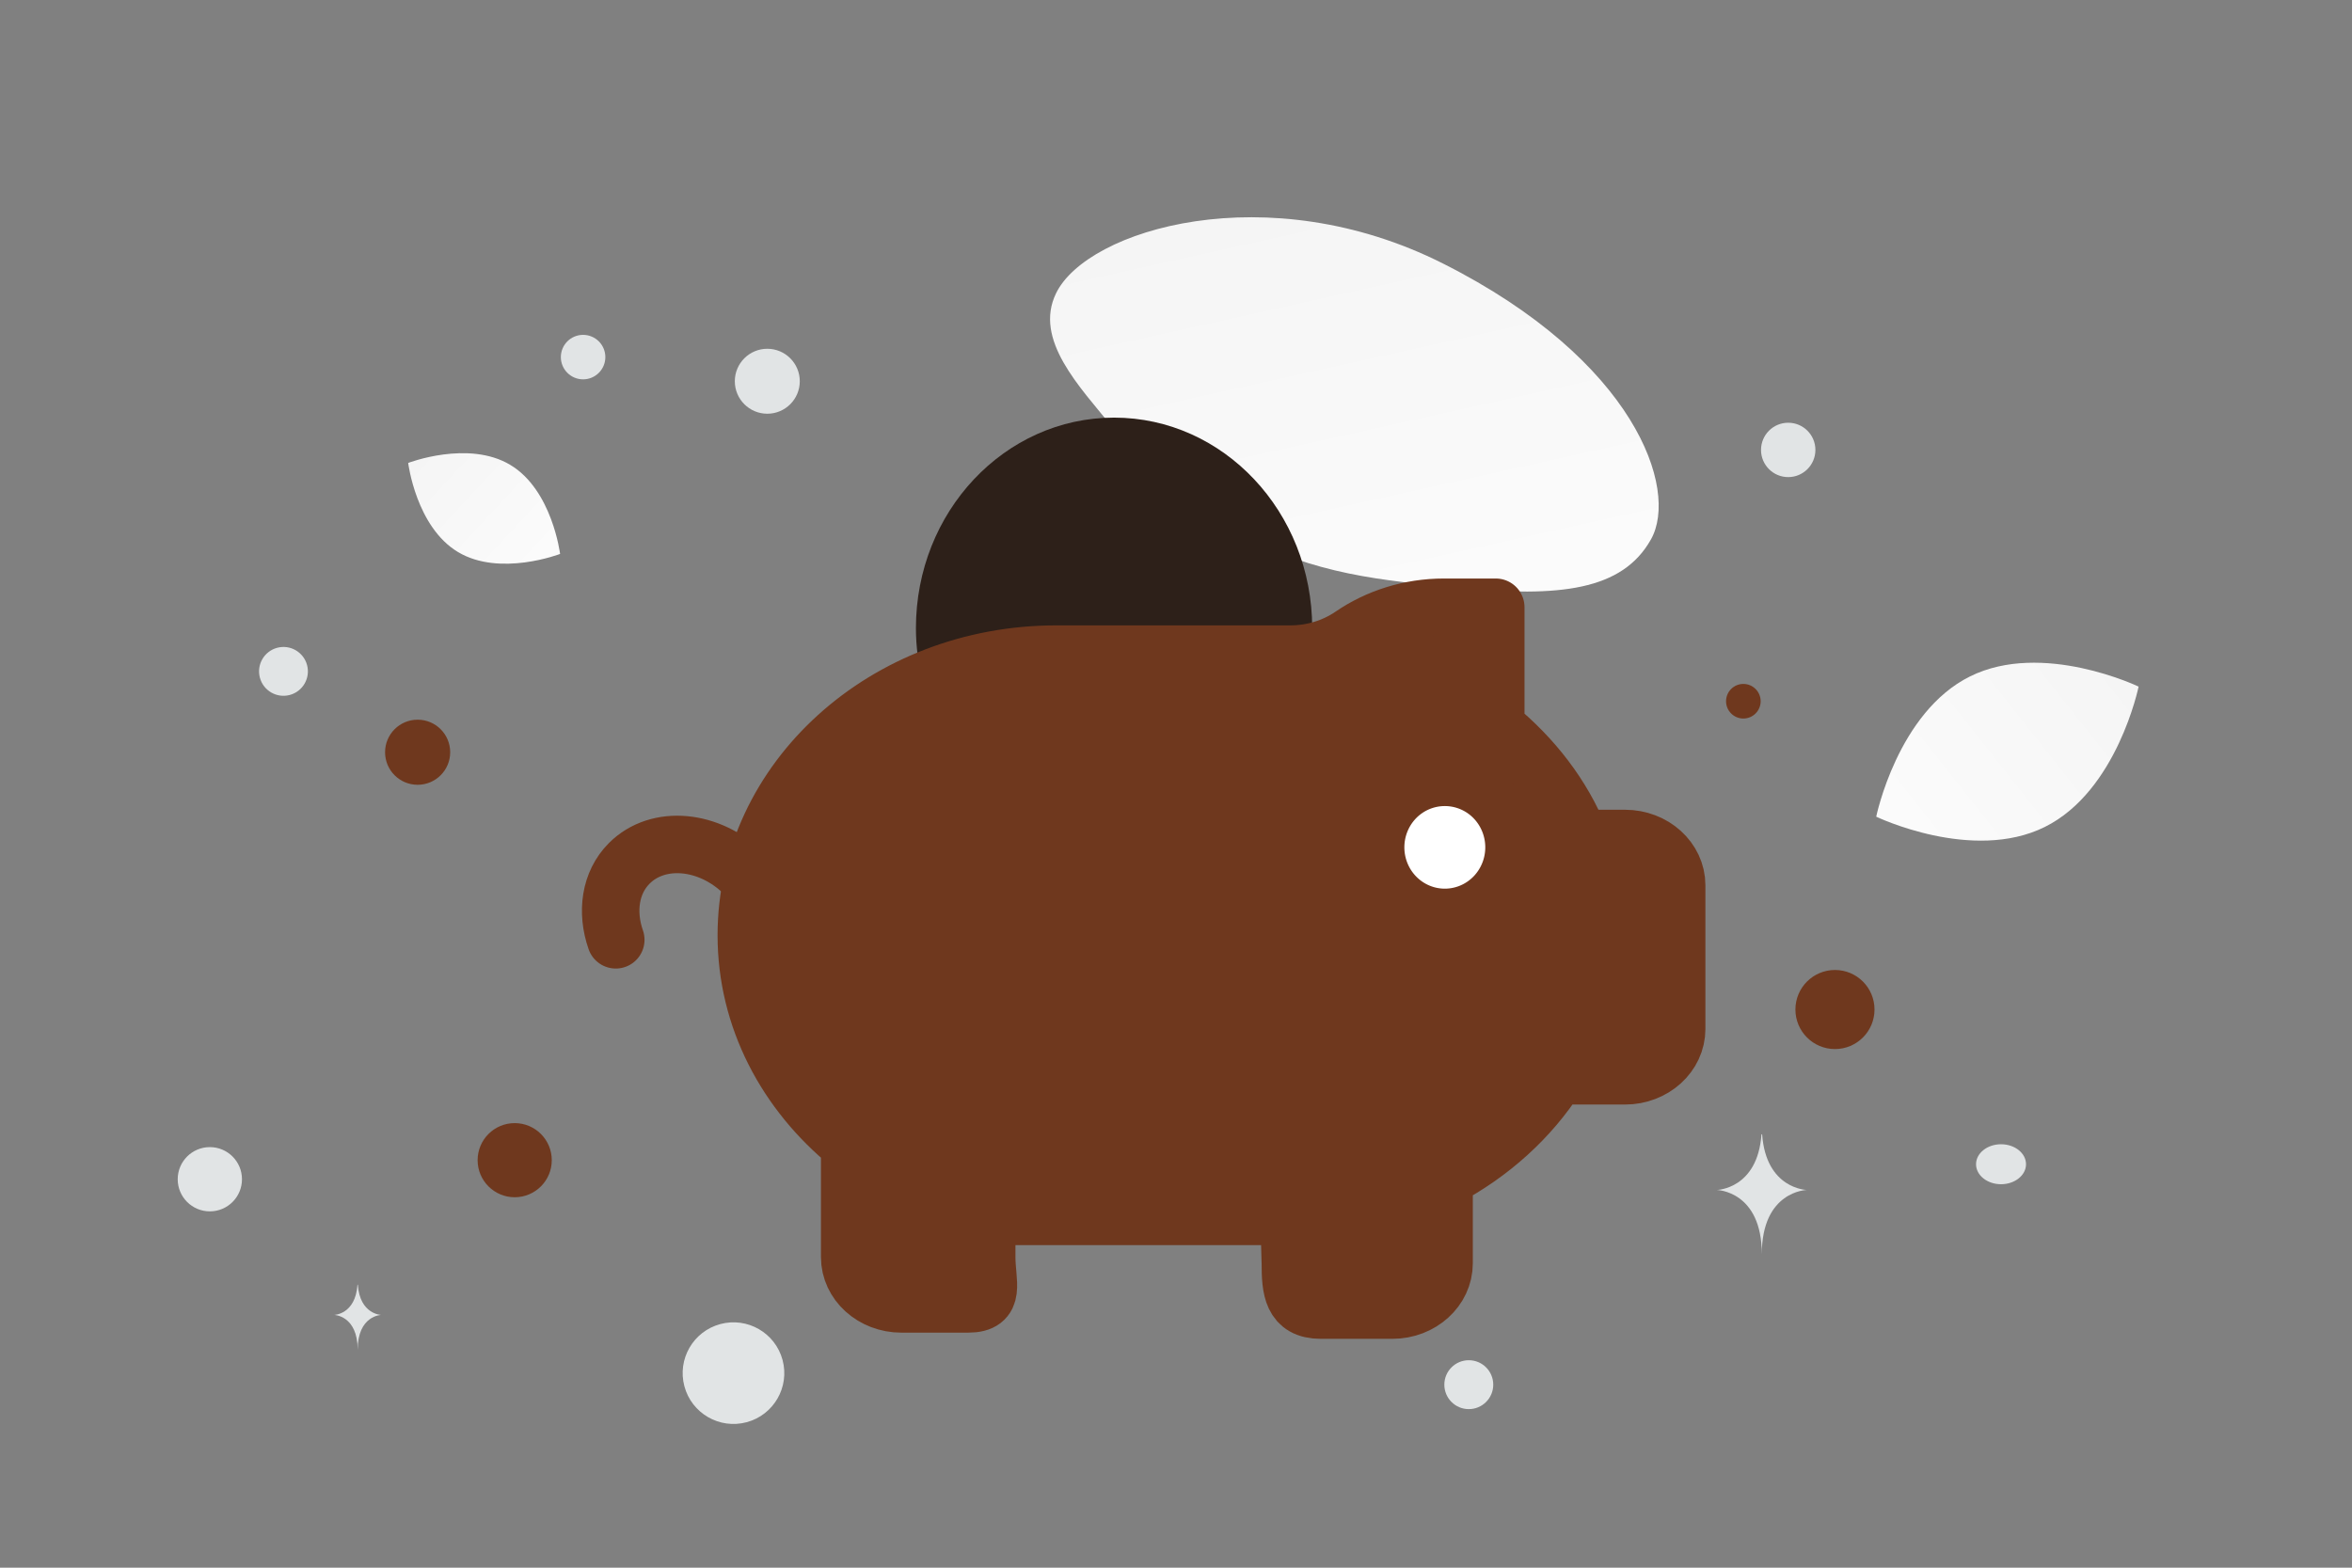 <svg width="900" height="600" viewBox="0 0 900 600" fill="none" xmlns="http://www.w3.org/2000/svg"><rect x="0" y="0" width="900" height="600" fill="#808080" stroke="none"/><path fill="transparent" d="M0 0h900v600H0z"/><path d="M631.754 206.427c-10.976 19.589-35.016 22.281-73.528 18.558-28.964-2.805-55.377-4.975-84.344-20.768-20.274-11.046-36.323-25.991-48.036-40.506-12.693-15.725-30.41-33.671-21.725-51.5 11.936-24.492 80.959-45.12 147.983-11.387 73.626 37.066 90.388 86.457 79.65 105.603z" fill="url(#a)"/><path d="M782.448 316.502c-27.718 13.749-64.505-3.93-64.505-3.93s8.176-39.963 35.908-53.693c27.717-13.75 64.49 3.91 64.49 3.91s-8.176 39.963-35.893 53.713z" fill="url(#b)"/><path d="M175.251 211.281c16.047 9.618 39.069.727 39.069.727s-3.01-24.48-19.067-34.087c-16.047-9.618-39.06-.738-39.06-.738s3.011 24.481 19.058 34.098z" fill="url(#c)"/><circle cx="702.154" cy="386.373" r="15.134" transform="rotate(180 702.154 386.373)" fill="#6f381e"/><circle cx="159.806" cy="287.904" r="12.459" transform="rotate(180 159.806 287.904)" fill="#6f381e"/><circle r="14.188" transform="matrix(-1 0 0 1 196.951 444.036)" fill="#6f381e"/><circle r="6.621" transform="matrix(-1 0 0 1 667.101 268.382)" fill="#6f381e"/><circle r="8.513" transform="matrix(-1 0 0 1 223.124 136.674)" fill="#E1E4E5"/><circle r="12.296" transform="matrix(-1 0 0 1 80.297 451.331)" fill="#E1E4E5"/><circle r="9.359" transform="matrix(-1 0 0 1 562.039 529.954)" fill="#E1E4E5"/><circle r="10.405" transform="matrix(-1 0 0 1 684.264 172.198)" fill="#E1E4E5"/><circle r="9.343" transform="scale(1 -1) rotate(-75 -113.199 -199.16)" fill="#E1E4E5"/><circle r="12.43" transform="matrix(-1 0 0 1 293.61 145.915)" fill="#E1E4E5"/><ellipse rx="9.561" ry="7.649" transform="matrix(-1 0 0 1 765.702 445.588)" fill="#E1E4E5"/><circle r="19.445" transform="scale(1 -1) rotate(-75 -202.116 -445.658)" fill="#E1E4E5"/><path d="M674.036 434.125h.25c1.481 20.986 17.089 21.309 17.089 21.309s-17.211.336-17.211 24.585c0-24.249-17.21-24.585-17.21-24.585s15.601-.323 17.082-21.309zm-537.24 57.566h.131c.775 11.394 8.934 11.569 8.934 11.569s-8.998.183-8.998 13.348c0-13.165-8.997-13.348-8.997-13.348s8.156-.175 8.93-11.569z" fill="#E1E4E5"/><path fill-rule="evenodd" clip-rule="evenodd" d="M494.796 274.428c4.57-10.382 7.321-21.823 7.321-34.023 0-44.498-33.944-80.57-75.817-80.57-41.873 0-75.818 36.072-75.818 80.57 0 14.341 3.812 27.623 10.008 39.271" fill="#2D2019"/><path d="M235.627 359.69c-3.71-10.625-2.211-21.878 5.165-29.264 11.038-11.054 30.778-9.235 44.093 4.061l14.11 14.091" stroke="#6f381e" stroke-width="22" stroke-linecap="round" stroke-linejoin="round"/><path fill-rule="evenodd" clip-rule="evenodd" d="M572.359 232.413v45.801c14.2 11.621 25.474 26.111 32.158 42.7h17.286c10.918 0 19.778 8.034 19.778 17.933v54.966c0 9.899-8.86 17.933-19.778 17.933h-25.928c-10.384 16.283-25.375 29.841-43.294 39.292v32.441c0 9.899-8.86 17.934-19.778 17.934h-27.427c-10.918 0-11.614-8.035-11.614-17.934l-.514-17.933H377.566v15.566c0 9.899 3.828 17.933-7.09 17.933h-25.562c-10.917 0-19.777-8.034-19.777-17.933v-43.13c-24.228-19.708-39.556-48.204-39.556-80.036 0-59.431 53.123-107.6 118.667-107.6h89.514c8.485 0 16.712-2.529 23.476-7.155 9.869-6.743 22.052-10.778 35.343-10.778h19.778z" fill="#6f381e" stroke="#6f381e" stroke-width="22" stroke-linecap="round" stroke-linejoin="round"/><path d="M554.973 321.953c1.166 1.298 1.166 3.391 0 4.689-1.167 1.299-3.046 1.299-4.213 0-1.167-1.298-1.167-3.391 0-4.689a2.816 2.816 0 0 1 4.213 0" stroke="#fff" stroke-width="25" stroke-linecap="round" stroke-linejoin="round"/><defs><linearGradient id="a" x1="557.81" y1="333.384" x2="459.976" y2="-106.242" gradientUnits="userSpaceOnUse"><stop stop-color="#fff"/><stop offset="1" stop-color="#EEE"/></linearGradient><linearGradient id="b" x1="676.01" y1="359.389" x2="904.623" y2="178.556" gradientUnits="userSpaceOnUse"><stop stop-color="#fff"/><stop offset="1" stop-color="#EEE"/></linearGradient><linearGradient id="c" x1="237.349" y1="242.24" x2="108.228" y2="122.27" gradientUnits="userSpaceOnUse"><stop stop-color="#fff"/><stop offset="1" stop-color="#EEE"/></linearGradient></defs></svg>